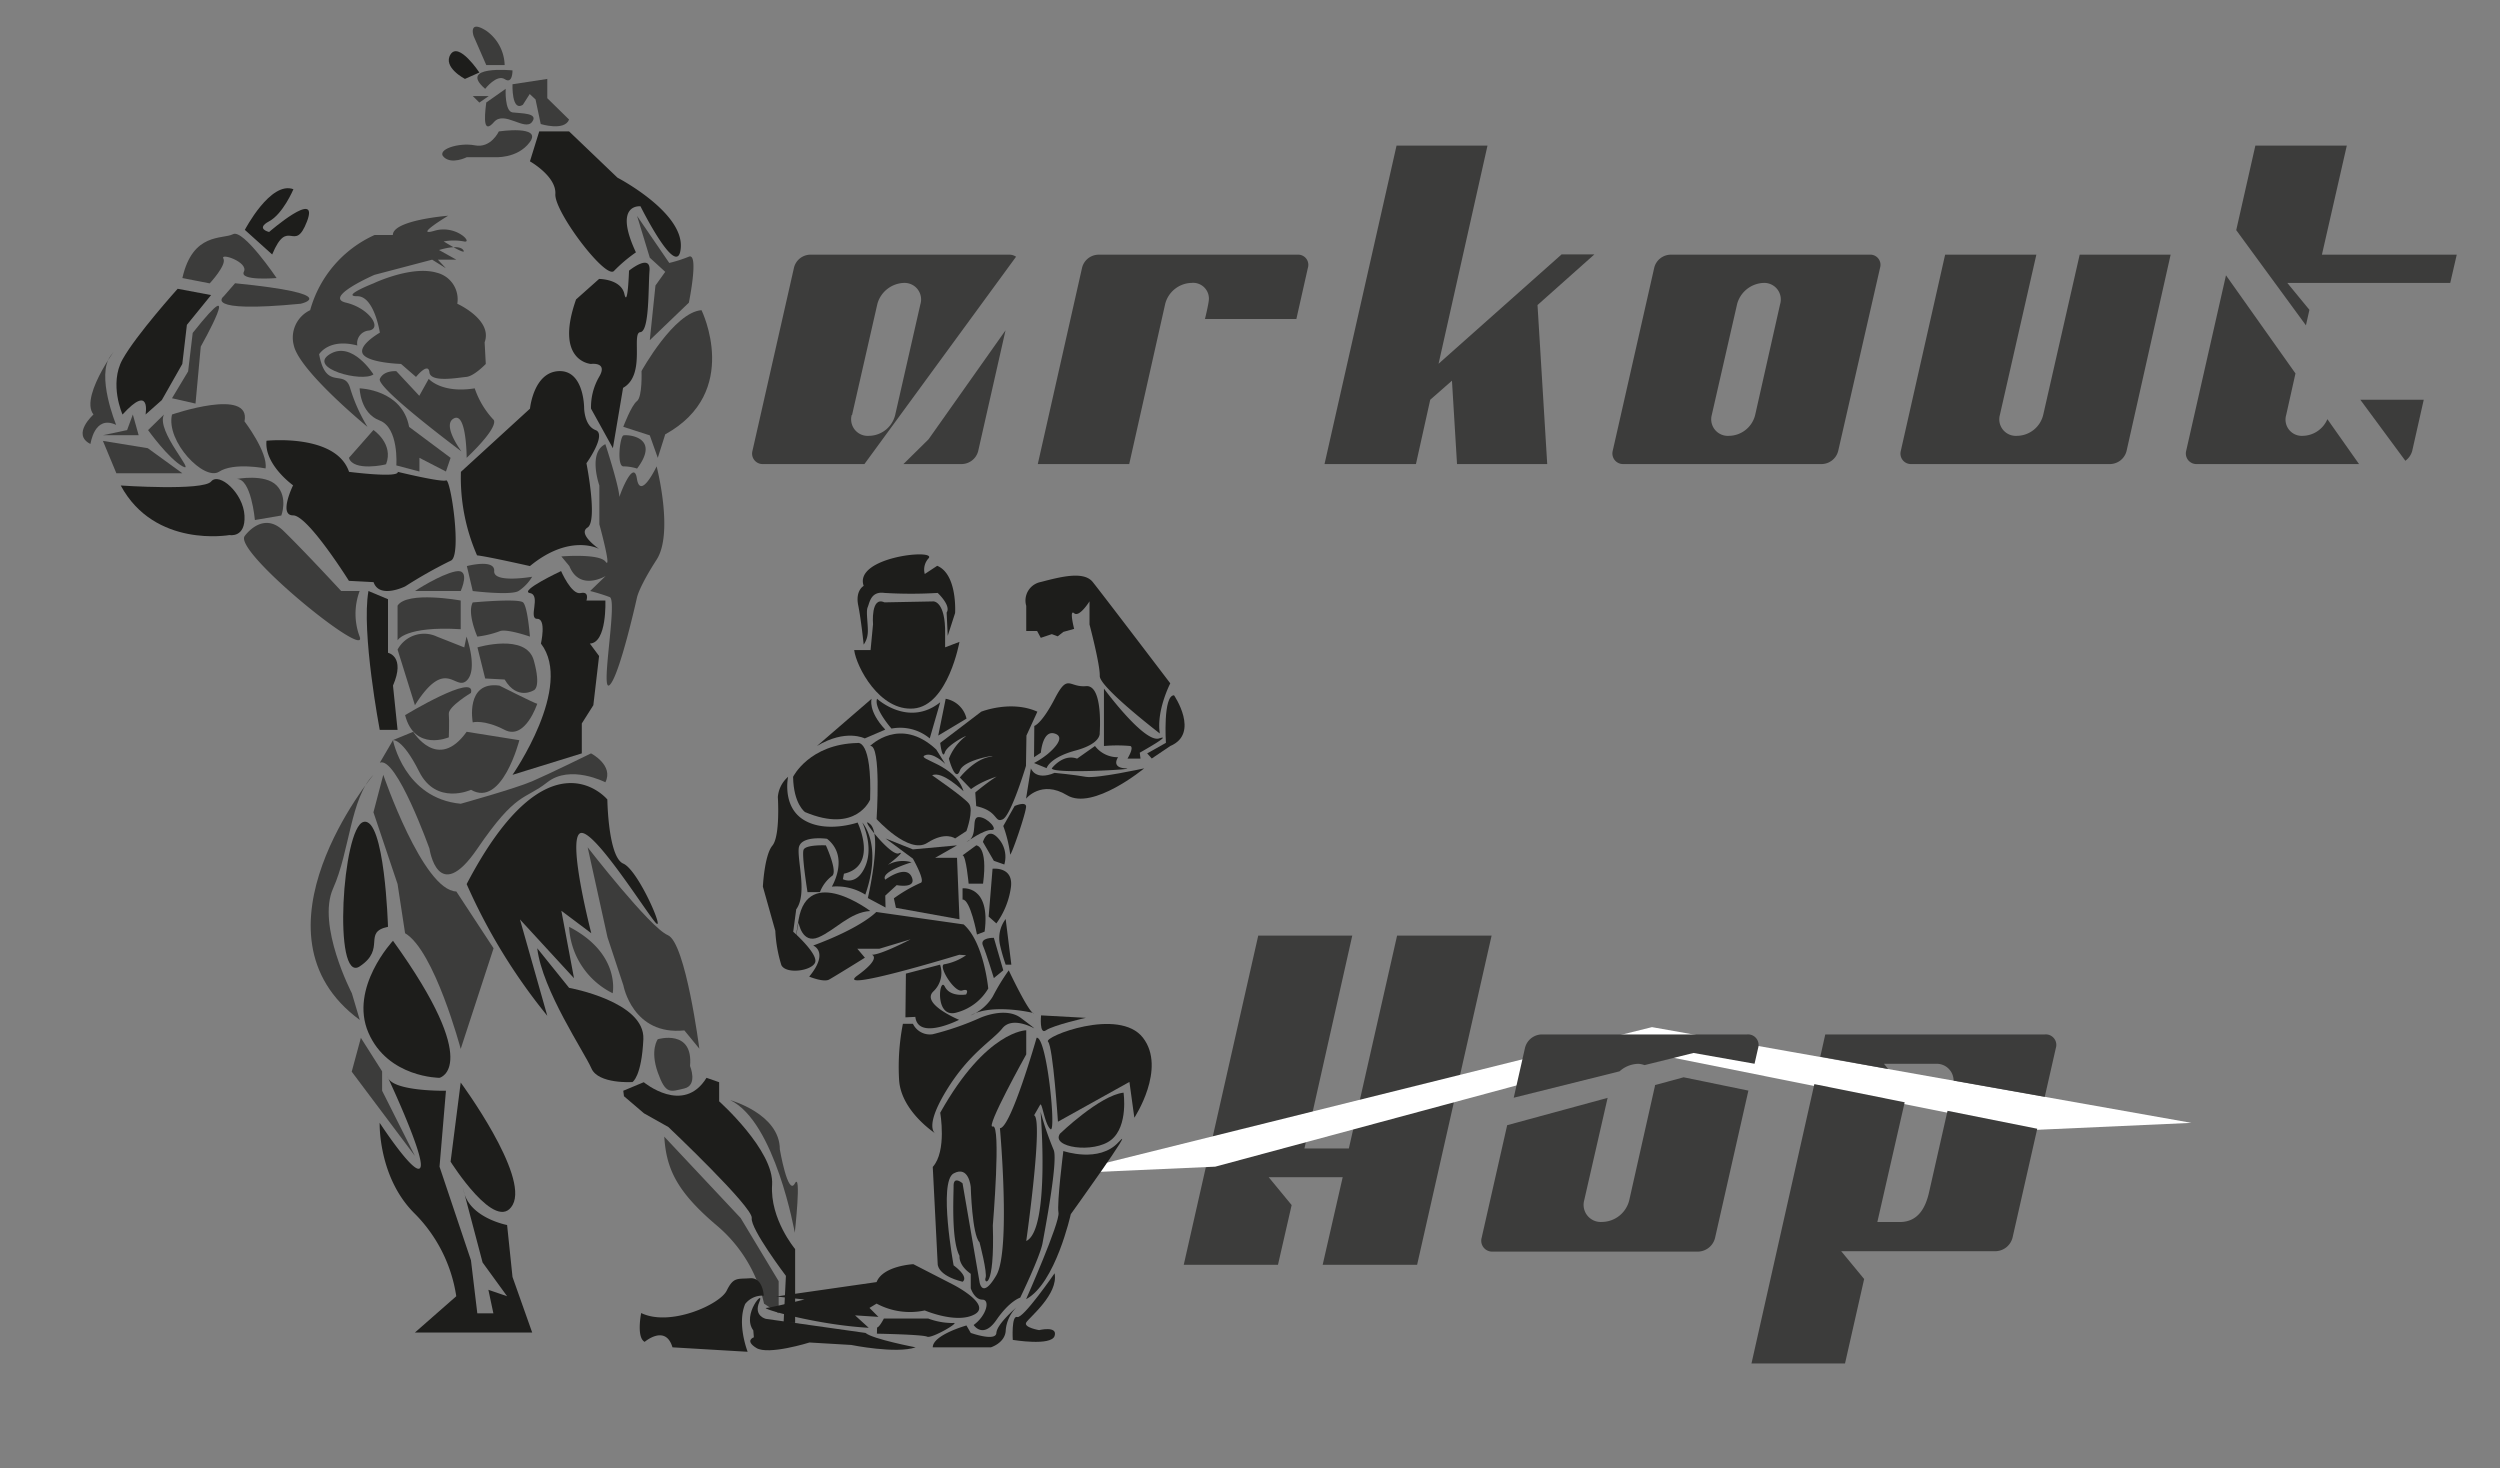 <svg id="Calque_1" data-name="Calque 1" xmlns="http://www.w3.org/2000/svg" viewBox="0 0 365.85 214.85"><rect x="0" y="0" width="365.85" height="214.85" fill="#808080" stroke="none"/><defs><style>.cls-1{fill:#3c3c3b;}.cls-2{fill:#1d1d1b;}.cls-3{fill:#fff;}</style></defs><path class="cls-1" d="M151.87,67.91l6.48-28.73a2.51,2.51,0,0,1,2.44-1.91h29.06a1.49,1.49,0,0,1,1.55,1.91l-1.69,7.5H176.33c.14-.51.47-2,.54-2.54a2.31,2.31,0,0,0-2.5-2.74,4.09,4.09,0,0,0-3.85,3.05l-5.27,23.46Z"/><path class="cls-1" d="M204.37,21.31h13.31l-7.16,31.92,18-16h4.8L225,44.64l1.42,23.27H213.22l-.74-12.2L209.3,58.5l-2.09,9.41H193.83Z"/><path class="cls-1" d="M236,66l6.08-26.82a2.51,2.51,0,0,1,2.44-1.91h29.06a1.49,1.49,0,0,1,1.55,1.91L269,66a2.54,2.54,0,0,1-2.37,1.91H237.55A1.55,1.55,0,0,1,236,66Zm17-2.22a4,4,0,0,0,3.85-3.05l3.65-16.21a2.42,2.42,0,0,0-2.36-3.12,4.18,4.18,0,0,0-3.92,3.05l-3.72,16.28A2.43,2.43,0,0,0,253,63.78Z"/><path class="cls-1" d="M278.16,66l6.49-28.73H298l-5.34,23.46a2.42,2.42,0,0,0,2.5,3.05A4,4,0,0,0,299,60.73l5.34-23.46h13.31L311.2,66a2.53,2.53,0,0,1-2.36,1.91H279.71A1.53,1.53,0,0,1,278.16,66Z"/><path class="cls-1" d="M52.29,50.56A1.87,1.87,0,0,1,54,48.37c2-.32,0-3.29-3.37-4.08s4.17-4.07,4.17-4.07L63.24,38l2,1.25L64.08,38h2.7l-2.53-1.41s2.87-.94,3.54,0-2.86-1.26-2.86-1.26a8.18,8.18,0,0,1,2.95,0c1.43.32-1.1-2.5-4.3-1.56s2-2.2,2-2.2-8.09.63-8.09,2.82H54.82a17.05,17.05,0,0,0-9.43,11A4.44,4.44,0,0,0,43,50.56c.84,3.76,10.78,11.91,10.78,11.91a24.58,24.58,0,0,1-2.53-5.64c-.84-3-3.54.52-4.55-5C46.73,51.84,48.08,49.46,52.29,50.56Z"/><path class="cls-1" d="M54.65,54.79s-3.11-5-6.4-2.95S53,56,54.65,54.79Z"/><path class="cls-1" d="M60.88,55.16l-2.19-1.9s-4.71-.14-5.56-1.42,2.46-3.16,2.46-3.16-.82-5.35-3.3-5.33,2.36-1.88,2.36-1.88,5.56-2.66,9.27-1.56a4,4,0,0,1,3,4.54s5.22,2.35,4,5.64l.17,3.17s-1.71,1.8-2.87,1.9-5.22.88-5.38-.68S60.88,55.16,60.88,55.16Z"/><path class="cls-1" d="M62.74,55.44s1.85,2.17,6.73,1.39a12.66,12.66,0,0,0,2.7,4.54S73.5,62,68.29,67c0,0,0-6.71-1.85-5.78s1.09,4.84,1.09,4.84S55,56.73,55.59,55.44,58,54.32,58,54.32l3.36,3.6Z"/><path class="cls-1" d="M52.63,56.83s6.23.15,7.24,5.64L65.94,67l-.68,2-3.88-2v2L58,68.11s.4-5.51-2.45-6.58S52.63,56.83,52.63,56.83Z"/><path class="cls-1" d="M51.06,67l3.59-4.07s3,2,1.85,5C56.5,68,51.68,69.05,51.06,67Z"/><path class="cls-2" d="M39,64.5s10.17-1.09,12.08,4.55c0,0,7.3.94,7.13,0,0,0,6.4,1.56,7.07,1.25s2.36,11.13.68,11.75a67,67,0,0,0-6.66,3.76s-3.79,1.88-4.63-.62L51.06,85s-6-9.59-8.17-9.58,0-4.4,0-4.4S38.65,68,39,64.5Z"/><path class="cls-2" d="M69.81,81.27a28.39,28.39,0,0,1-2.36-12.22L77.56,59.8s.51-5.33,4.21-5.49,3.71,5.34,3.71,5.34,0,2.66,1.68,3.29-1.34,4.85-1.34,4.85,1.68,8.47.16,9.41,1.69,3.13,1.69,3.13S83.43,78,77.55,82.84C77.55,82.84,71.33,81.43,69.81,81.27Z"/><path class="cls-2" d="M89.69,65.59l-3.2-5.79a8.87,8.87,0,0,1,1.18-4.64c1.35-2.25-1.19-1.9-1.19-1.9s-5.38-.35-2.18-9.44l3.37-3s3.2,0,3.7,2.19.68-3.4.68-3.4,3.2-2.61,3,0,0,8.88-1.35,9,.85,6.27-2.52,8.15Z"/><path class="cls-2" d="M93.06,36.93a21.79,21.79,0,0,0-3.2,2.71C88.69,41,81.1,31,81.27,28.4s-3.72-4.79-3.72-4.79l1.36-4.38h4.37L90.36,26s9.61,5,9.27,10.19-5.9-6-5.9-6S89.69,29.72,93.06,36.93Z"/><path class="cls-1" d="M95.09,37.71,93.23,31.6l4.71,6.88a20,20,0,0,0,2.87-.92c1.51-.63,0,6.73,0,6.73l-5.72,5.49.83-8,1.43-2Z"/><path class="cls-1" d="M102.66,45.39s5.9,12-5.31,18.17L96.26,67l-1.17-3.29-3.88-1.25s1.18-3.14,2-3.76.67-4.4.67-4.4S98.62,45.7,102.66,45.39Z"/><path class="cls-1" d="M93.23,68.57a6.84,6.84,0,0,0-2-.32c-1,0-.51-4.37,0-4.53S96.77,63.87,93.23,68.57Z"/><path class="cls-1" d="M96.09,68.25s2.53,9.73,0,13.65-2.86,5.48-2.86,5.48-2.53,11.44-4,12.85,1.18-12.38,0-12.85a27.27,27.27,0,0,0-2.87-.89l2.27-2.2s-3.8,2.31-5.31-1.45l-1.17-1.41s5.55-.47,6.48.78-.92-5.48-.92-5.48V71.05S86,66.23,88.59,65c0,0,2.46,7.52,2,8.15s2.1-6.42,2.61-3.13S96.09,68.25,96.09,68.25Z"/><path class="cls-1" d="M83.28,17.5l-3.19-3.13V11.55L75,12.33s-.16,4.08,1.52,3l1-1.57.85.79.76,3.6S82.6,19.23,83.28,17.5Z"/><path class="cls-1" d="M73,19.23s6.38-.94,4.54,1.56S72.32,23,72.32,23h-4s-2.18,1.11-3.36,0,2.19-2.19,4.54-1.73S73,19.23,73,19.23Z"/><path class="cls-1" d="M71.16,15,74,13s-.17,3.29,1,3.45,3.91.05,2.85,1.41-4.06-1.73-5.56,0S70.83,17.53,71.16,15Z"/><path class="cls-2" d="M70.15,10.61s-3-4.54-4.21-2.66,2.1,3.6,2.1,3.6Z"/><path class="cls-1" d="M73.85,9.52H71.16L69.31,5.28s-.84-2.48,1.85-.78A6.35,6.35,0,0,1,73.85,9.52Z"/><path class="cls-1" d="M71,13s1.7-2.19,2.87-1.41S75,10.3,75,10.3,66.94,9.51,71,13Z"/><polygon class="cls-1" points="69.19 14.06 70.15 15.01 71.52 14.06 69.19 14.06"/><path class="cls-2" d="M39.83,37.24l-4-3.6s3.76-7.21,7.11-5.95c0,0-1.52,3.61-3.56,4.7s0,1.56,0,1.56,7.4-6.41,5.55-1.56S42.18,31.6,39.83,37.24Z"/><path class="cls-1" d="M40.48,40.69s-4.87-7.21-6.38-6.42-5.9-.32-7.41,6.42l4,.78s2.53-2.72,2-3.63,3.71.52,3,1.92S40.48,40.69,40.48,40.69Z"/><path class="cls-1" d="M32.75,43.35S29.38,45.86,44,44.45c0,0,6.4-1.41-9.6-3Z"/><path class="cls-2" d="M26,42.26l4.89.92-3.54,4.36-.67,5.72-3,5.29L21.3,60.66s.84-4.62-3.37,0c0,0-2-4.46,0-8.06S26,42.26,26,42.26Z"/><path class="cls-1" d="M29.38,50.72s6.75-12-1.18-2l-.67,5.63-2.36,3.93,3.44.78Z"/><path class="cls-1" d="M24,60.66l-2.33,2.28s3,4.19,5.06,5.31S22.76,63.09,24,60.66Z"/><path class="cls-1" d="M25.17,60.66s11.62-4,10.61,1c0,0,3.46,4.54,3.08,6.89,0,0-4.63-.93-6.8.48S24.25,64.62,25.17,60.66Z"/><polygon class="cls-1" points="20.29 63.69 19.44 60.66 18.6 62.94 15.06 63.69 20.29 63.69"/><path class="cls-1" d="M17,62.18s-3-7.26-.79-10.14-4.78,5.79-2.53,8.62c0,0-3.26,2.9-.45,4.31C13.26,65,13.77,60.66,17,62.18Z"/><polygon class="cls-1" points="15.06 64.52 21.63 65.59 26.69 69.26 17.03 69.26 15.06 64.52"/><path class="cls-2" d="M17.67,71.05s12.07.82,13.23-.59,4.71,1.69,4.88,5-2.2,2.84-2.2,2.84S22.64,80.26,17.67,71.05Z"/><path class="cls-1" d="M37.3,76.1s-.54-6.18-2.7-6c0,0,4.18-.81,5.88.94s.69,4.4.69,4.4Z"/><path class="cls-1" d="M35.79,78.47s2.61-3.78,5.68-.8,8.46,8.82,8.46,8.82h2.7a9.52,9.52,0,0,0,0,6.67C54,96.78,34.28,80.84,35.79,78.47Z"/><path class="cls-2" d="M53.92,86.49l2.86,1.2v7.84s2.59.51.73,4.8l.67,6.48H55.57S52.85,92.49,53.92,86.49Z"/><path class="cls-1" d="M60.72,86.49s3.64-2.4,5.94-2.87.76,2.87.76,2.87Z"/><path class="cls-1" d="M69.18,86.49s5.52.68,6.7,0a6.55,6.55,0,0,0,2-2.09s-5.69,1-5.56-.83-4-.73-4-.73Z"/><path class="cls-1" d="M69.18,88.16s6.7-.62,7.37,0,1,5,1,5-3.55-1.24-4.47-.77a14.23,14.23,0,0,1-3.23.77S68.33,89.74,69.18,88.16Z"/><path class="cls-1" d="M58.18,88.63V93.7s1.09-2.12,9.24-1.62v-4.2S59.59,86.44,58.18,88.63Z"/><path class="cls-1" d="M60.72,103.2l-2.54-8.14a4.41,4.41,0,0,1,5.76-1.9l4,1.58.33-1.58S70,98,68.29,99.6,65.26,96,60.72,103.2Z"/><path class="cls-1" d="M71,99.29l-1.13-4.55S77,92.6,78.12,96.65s0,4.36,0,4.36-2.41,1.57-4.27-1.57Z"/><path class="cls-1" d="M69.18,105.71s-1.13-6.06,3.9-5.38c0,0,5.29,2.67,5.54,2.66,0,0-1.75,5.38-4.77,3.82S69.18,105.71,69.18,105.71Z"/><path class="cls-1" d="M68.92,101.4s-3.33,2-3.24,3.06,0,3.44,0,3.44-5,2.15-6.4-3.25C59.28,104.65,69.72,98.35,68.92,101.4Z"/><path class="cls-1" d="M68.29,107.09,76,108.32s-2.52,9.92-7.07,7.26c0,0-5.08,2.35-7.59-2.66s-3.87-4.6-3.87-4.6l3-1.23S64.06,113,68.29,107.09Z"/><path class="cls-2" d="M75,113.39S84,100.47,79.16,94.18c0,0,.83-3.64-.54-3.62s.6-3.47-1.07-3.77,4.56-3.22,4.56-3.22,1.52,3.52,2.86,3.22.85,1.09.85,1.09h2.77s.26,6.2-2.27,6.3L87.67,96l-.84,7.2-1.69,2.67v4.38Z"/><path class="cls-1" d="M55.59,111.61l1.92-3.29s1.63,8.51,9.91,9.3c0,0,7.92-2.2,10.46-3.29s8.61-4.08,8.61-4.08,3.36,1.73,2.1,4.23c0,0-5.13-2.66-8.5,0s-4.47,1.26-10.24,9.72-7,0-7,0S58,110.62,55.59,111.61Z"/><path class="cls-2" d="M88.88,117s-8.64-10.5-20.59,12.38a84.48,84.48,0,0,0,11.8,19.27l-4-14.1L84,143.15l-1.85-9.87,4.38,3.29S83.12,123.41,84.8,122s9.61,11.28,11.12,13-2.49-7.67-4.71-8.62S88.88,117,88.88,117Z"/><path class="cls-1" d="M86,124l2.9,13.16,2.33,7.05s1.34,7.36,8.92,6.58l2.19,2.67s-2-15.52-4.61-16.61S86,124,86,124Z"/><path class="cls-1" d="M89.66,145.35s1.2-5.8-6.38-9.72A11.46,11.46,0,0,0,89.66,145.35Z"/><path class="cls-2" d="M78.62,138.77l4.66,5.79s11.13,2,10.87,7.52-1.6,6.27-1.6,6.27-5,.32-6-2S79.34,144.88,78.62,138.77Z"/><path class="cls-1" d="M96.26,152.08s5.22-1.56,4.72,3.92c0,0,1.18,2.82-.85,3.29s-2.7.94-3.87-2.35S96.26,152.08,96.26,152.08Z"/><path class="cls-2" d="M91.21,159.62l3-1.25s5.81,4.84,9.18-.64l1.85.64v2.8s8.08,7.21,7.75,12.22,3.37,9.4,3.37,9.4V193.6h-1.69l.34-6.89s-5.22-6.89-5-8.46-12.2-13.32-12.2-13.32l-3.56-2-2.94-2.51Z"/><path class="cls-1" d="M106.87,161s7.25,2,7.25,7.2c0,0,1.18,6.9,2.19,5s0,7.2,0,7.2S113.44,164.15,106.87,161Z"/><path class="cls-1" d="M97.21,166.34l11.18,11.91,5.56,9.24v4.7l-2.14-1.41a20.82,20.82,0,0,0-7-11.51C99,174.33,97.5,171,97.21,166.34Z"/><path class="cls-2" d="M60.72,195H77.88L75,186.87l-.79-7.6s-5.33-1-6.31-4.78,2.72,10.26,2.72,10.26l3.59,4.94-2.74-.94.73,3.44H69.85l-.93-7.76-4.6-13.7.94-11.11s-7.54.14-8.48-1.89,5.28,11,4.78,13-6-6.42-6-6.42-.25,8,5.15,13.31a21.7,21.7,0,0,1,6.06,12.07Z"/><path class="cls-2" d="M65.94,170l1.48-11.58s10,13.55,7.61,17.89S65.94,170,65.94,170Z"/><polygon class="cls-1" points="60.72 169.16 55.92 159.62 55.92 156.78 52.81 151.88 51.47 156.83 60.72 169.16"/><path class="cls-2" d="M64.32,157.73s6.5-1.57-6.81-20.06c0,0-6.45,6.89-3.59,13.47S64.32,157.73,64.32,157.73Z"/><path class="cls-1" d="M56.09,113.39s5.8,16.92,10.69,17.07l5.45,8.31L67.42,153.5s-3.84-14.42-8.14-16.93l-1.1-7.2-3.53-10.5Z"/><path class="cls-2" d="M56.78,135.63s-.47-16.13-3.58-15.35-4.51,23.75-.57,21.15S53,136.42,56.78,135.63Z"/><path class="cls-1" d="M54.65,113.39s-19.26,23.18-2,35.87l-1.16-3.91S46.32,135.4,48.75,130,51.28,116.77,54.65,113.39Z"/><path class="cls-1" d="M173.23,185.09l10.9-48.17h13.76l-7,31.15h6.5l7.06-31.15h13.83l-10.9,48.17H193.56l2.93-12.82H185.66l3.36,4.08-2,8.74Z"/><polygon class="cls-3" points="241.75 150.31 155.61 171.72 177.84 170.73 240.33 153.88 297.58 165.36 320.69 164.32 241.75 150.31"/><path class="cls-1" d="M135.88,64.29l-3.67,3.62h8.58A2.53,2.53,0,0,0,143.15,66l4-17.66Z"/><path class="cls-1" d="M148.69,37.57a1.73,1.73,0,0,0-1-.3H118.62a2.49,2.49,0,0,0-2.43,1.91L110.11,66a1.53,1.53,0,0,0,1.55,1.91H126.5Zm-24,23.16,3.71-16.28a4.19,4.19,0,0,1,3.92-3.05,2.42,2.42,0,0,1,2.37,3.12L131,60.73a4,4,0,0,1-3.85,3.05A2.42,2.42,0,0,1,124.64,60.73Z"/><path class="cls-1" d="M353,66l1.69-7.5h-9.28L352,67.43A2.66,2.66,0,0,0,353,66Z"/><polygon class="cls-1" points="337.45 47.61 337.96 45.34 334.72 41.4 358.57 41.4 359.52 37.27 339.79 37.27 343.43 21.31 330.05 21.31 327.25 33.68 337.45 47.61"/><path class="cls-1" d="M340.59,61.34A4,4,0,0,1,337,63.78a2.38,2.38,0,0,1-2.44-3.05l1.36-6.08L325.75,40.29,319.92,66a1.55,1.55,0,0,0,1.62,1.91h23.68Z"/><path class="cls-2" d="M126.39,94.33a3.23,3.23,0,0,0,.58-1.52c.15-1-.29-3.28,0-3.93s.44-2.4,2.47-2.11a65.18,65.18,0,0,0,7.78,0s2,1.85,1.31,2.87l.16,3.41,1.08-3.34s.36-5.67-2.62-6.91L135.33,84a2.43,2.43,0,0,1,.59-2.33c1-1.38-11-.15-9.53,4.07,0,0-1.24.66-.8,2.84S126.39,94.33,126.39,94.33Z"/><path class="cls-2" d="M125,95.13h2.4l.36-3.78s-.36-4.14,1.67-3.2l7.2-.14s1.75,0,1.68,4.72v2l2.1-.8s-1.67,9.31-6.69,9.75S125.3,97.53,125,95.13Z"/><path class="cls-2" d="M128.35,102.26s4.58,4.22,9.24.51l-1.53,5.29a6.77,6.77,0,0,0-5.6-1.44S127.84,103.64,128.35,102.26Z"/><path class="cls-2" d="M127.55,102.26s-.58,1.75,2,4.51l-3,1.29s-2.77-1.44-7,1.11Z"/><path class="cls-2" d="M138.39,102.26l-1.09,5.38,4.14-2.48A3.81,3.81,0,0,0,138.39,102.26Z"/><path class="cls-2" d="M127.33,109.17s4.37-4.44,9.68.51l1.31,2.11s-1.82-1.82-3-1.24,4.51,1.31,5.68,5.24c0,0-3.13-3.06-4.59-2.33,0,0,4.66,3.2,5.39,4.15s-.37,4-.37,4l-1.66,1.09s-1.39-1.09-4.08.65-7.41-3.49-7.41-3.49S129,108.88,127.33,109.17Z"/><path class="cls-2" d="M125.5,108.73s2.12-.65,1.83,8.29c0,0-2,5-9.52,1.82,0,0-1.68-1.16-1.75-5.16C116.06,113.68,118.42,108.88,125.5,108.73Z"/><path class="cls-2" d="M137.59,108.72l6-4.57s4.37-1.74,8.22,0l-1.6,3.49-.07,4.44s-2.18,7.3-3.42,7.83-.58-1.21-3.86-1.94l-.14-2s3.56-3,4.51-2.91-2.63.56-5.13,2.42l-1.64-1.7s2-2.54,4.26-3-3.6.19-4.26,2-1.6-1.75-1.6-1.75a7.71,7.71,0,0,1,2.19-3.07c1.31-.85-2.38.93-2.77,2.13S137.59,108.72,137.59,108.72Z"/><path class="cls-2" d="M115.33,113.68s-.94,4.37,2.33,6.33,7.84.36,7.84.36,3.07,6.33-2,7.49l-.15.8s2,1.09,3.28-1.89-.44-6.4-.44-6.4,3,3.2.44,10.55a7.92,7.92,0,0,0-4.9-1.17s2.64-4.36-.7-7c0,0-4-.58-4.15,1.45s1.24,6.69-.36,8.87l-.44,3.28s3.71,3.27,3.2,4.51-4.29,1.74-4.94.36a20.12,20.12,0,0,1-.88-5l-1.82-6.47s.22-4.6,1.39-6,.8-7.12.8-7.12A4.37,4.37,0,0,1,115.33,113.68Z"/><path class="cls-2" d="M118.17,130.55s-.87-5.38-.58-6.18,3.27-.66,3.27-.66,1.85,4,.85,4.51a5.39,5.39,0,0,0-1.72,2.33Z"/><path class="cls-2" d="M127.36,133.32s-9.12-6.91-10.5,1.3,0,.37,0,.37.5,3.2,2.91,2.18S124.41,133.46,127.36,133.32Z"/><path class="cls-2" d="M119,138.37s2.4.91-.58,4.55c0,0,2.11.87,2.91.43s5.24-3.2,5.24-3.2l-1.11-1.31h3.22l4.58-1.38s-4.27,2.25-5.67,2.26c0,0,1.48.43-2.13,3.05s14.92-3.05,14.92-3.05l1,.07a8.12,8.12,0,0,1-3.12,1.31c-1.17,0,1.38,4.22,2.54,3.85s.58.58.58.58-2.32.44-3.12-1.16-1.6,4.87,1.81,3.78a7.59,7.59,0,0,0,4.55-3.49s-.62-6.76-3.6-9.38l-12.79-1.82S126.17,135.72,119,138.37Z"/><path class="cls-2" d="M129.59,132.81,127,131.42s2.18-9.3.32-10.83,3,4.8,4.21,4.29-1.62,1.7-1.62,1.7a4.44,4.44,0,0,1,3.49-.39s-4.65,1.38-3.85,2.54c0,0,3-2.25,3.85-.43s-2.18,1.23-2.18,1.23l-1.67,1.53Z"/><path class="cls-2" d="M129.59,122.7l4,1.6,6.46-.59-3.2,1.82h3.2l.36,9-9.3-1.68-.3-1.39a21.87,21.87,0,0,1,3.88-2.25c.85-.15-1.1-3.56-1.1-3.56Z"/><path class="cls-2" d="M141.44,123.21s2.55-1.82,3.64-1.75-.53-1.85-1.82-1.89S143.31,122.43,141.44,123.21Z"/><path class="cls-2" d="M140.86,125.17l2-1.46s1.74,0,1,5.61h-2.11S141.37,125.17,140.86,125.17Z"/><path class="cls-2" d="M143.84,123.21s.66-2.33,2.26-.51a4,4,0,0,1,.87,3.81l-1.53-.54Z"/><path class="cls-2" d="M146.82,120.88a18.74,18.74,0,0,1,1,4.07c-.07,1,2.48-6.33,2.33-7s-1.67,0-1.67,0Z"/><path class="cls-2" d="M140.86,131.64V130s4.14-.51,3.23,6.33l-1.12.43S142,131.57,140.86,131.64Z"/><path class="cls-2" d="M145.81,135.13l-1.13-1,.57-7s3.17-.38,2.67,2.83A11.7,11.7,0,0,1,145.81,135.13Z"/><path class="cls-2" d="M148,141.17l-.83-6.68a4.62,4.62,0,0,0-.81,3.88,26.67,26.67,0,0,0,.81,2.8Z"/><path class="cls-2" d="M145.44,143.13l1.38-1.13-1.38-4.76s-2.11-.06-1.6,1.13S145.44,143.13,145.44,143.13Z"/><path class="cls-2" d="M132.57,142.48l5-1.31a3.73,3.73,0,0,1-1,3.93c-1.82,1.82,3.78,4.14,3.78,4.14s-6,3.06-6.4-.43l-1.45.07Z"/><path class="cls-2" d="M142.06,148.59a6.81,6.81,0,0,0,3.23-2.77,31,31,0,0,1,2.33-3.82s2.91,6.18,3.64,6.28S145.29,146.7,142.06,148.59Z"/><path class="cls-2" d="M132.13,149.82h1.47a2.75,2.75,0,0,0,2.9,1.53,41.37,41.37,0,0,0,6.94-2.4s3.68-1.67,5.93,0,1.95,1.53,1.95,1.53-3.17-1.82-4.63,0-4.88,3.64-8.23,9.16-1.53,6.26-1.53,6.26-5.12-3.28-5.36-7.93A32.83,32.83,0,0,1,132.13,149.82Z"/><path class="cls-2" d="M150.18,150.77s-5.83,0-12.59,12.07c0,0,1,5.6-1.09,7.93l.72,14.18s-.14,1.67,3.64,2.62c0,0,1.1-.58-1.31-2.4,0,0-2.25-12.22,0-13.45s2.51,2,2.51,2,.19,7,1.28,8.07c0,0,1.19,4.51.88,5.24s1.36,2,1.07-7.71c0,0,1.24-14.91,0-14.47s4.89-10.55,4.89-10.55Z"/><path class="cls-2" d="M151.7,151.86s-3.77,13.24-5.37,13.24c0,0,1.6,17.89-.52,21.52s-2.47.95-2.47.95l-2.48-14.4s-1.31-1.16-1.31.36-.36,8,.87,10.26c0,0-.22,1.31,1.64,2.62v2.12s.53,1.66,1.7,1.66.62,2.33-1.28,3.71c0,0,1.37,2.11,3.33-.73s3.49-3.27,3.49-3.27,2.91-6,3.27-8,2.33-12.29,1.6-13.68a44.8,44.8,0,0,1-1.89-5.52s1.42,17.29-2.1,18.91c0,0,2.53-17.82,1.15-18.4l.88-1.53c.29-.51.65,2.84,1.52,3.56S153.22,151.72,151.7,151.86Z"/><path class="cls-2" d="M154.82,164.15s-.72-11-1.45-11.71,10.4-5.09,13.89-.58S166,163.57,166,163.57l-.72-5.24Z"/><path class="cls-2" d="M152.35,148.59l6.55.36s-4.8,1.09-5.82,1.82S152.35,148.59,152.35,148.59Z"/><path class="cls-2" d="M155.12,165.9s5.84-5.62,9.3-6c0,0,.73,4.88-1.81,6.91S153.73,167.93,155.12,165.9Z"/><path class="cls-2" d="M155.61,168.44s5.25,1.82,8.09-1.31-7,10.55-7,10.55-2.25,10.18-6.54,12.44c0,0,5-11.28,4.74-12.66S155.61,168.44,155.61,168.44Z"/><path class="cls-2" d="M154.33,186.33s-4.6,6.69-5.47,6.4-.65,3.35-.65,3.35,5.63.94,6.12-.58-2.27-.85-2.27-.85-2.31-.39-1.88-1.12S154.93,189.39,154.33,186.33Z"/><path class="cls-2" d="M148.72,191.35s-2.83,2.4-2.91,3.71-3.75,0-3.75,0l-.63-1.09s-4.93,1.38-4.93,3.2H145s2.13-.65,2.18-2.52A5.32,5.32,0,0,1,148.72,191.35Z"/><path class="cls-2" d="M128.28,190.77a10.3,10.3,0,0,0,7.05,1s4.66,2,7.28.58S139.5,188,139.5,188L133.66,185s-4.44.22-5.38,2.62l-14.69,2.11,4.14.44s-4.72,1.16-5.6,1.23,7.28,2.47,15,2.91l-2-1.82,3.42.22-1.31-1.31Z"/><path class="cls-2" d="M128.35,194.26s.26.09,1-1.31h6.47a10.2,10.2,0,0,0,3.66.66c1.22-.22-3.15,2.32-3.8,2s-7.35-.44-7.35-.44Z"/><path class="cls-2" d="M134,197.17s-6.27-1.2-7.35-2.11L112.07,193s-1.83-.43-.95-2.47-2.62,1.8-.88,4.17l.08,1s-1.39.47.36,1.56,7.78-.8,7.78-.8l6.11.36S131.1,198.15,134,197.17Z"/><path class="cls-2" d="M111.77,189.61s-.12-2.69-2-2.55-2.42-.22-3.43,1.82-8.3,5.31-12.51,3.27c0,0-.73,3.56.51,4.22,0,0,3.05-2.62,4.07.8l11,.65s-1.6-4.07-.36-7A3.18,3.18,0,0,1,111.77,189.61Z"/><path class="cls-2" d="M151.32,110.81l1-.66s.25-3.33,2-2.81-.26,2.38-1,3a12.32,12.32,0,0,1-2,1.32l1.84.75s.42-1.55,4.24-2.58,3.53-2.57,3.53-2.57.54-7.07-2-6.85-2.63-1.92-4.57,1.82-3,4-3,4Z"/><path class="cls-2" d="M150.86,112.44s.61,1.86,3.47.66c0,0,3,.29,4.57.58s8.54-1.24,8.54-1.24-7.52,6.22-11.29,3.93-6,.51-6,.51Z"/><path class="cls-2" d="M153.92,112.44s1.63-2.18,3.7-1.42l2.62-1.85a4.17,4.17,0,0,0,3.38,1.64s-1.09,1.52,1.1,1.63S154,113.31,153.92,112.44Z"/><path class="cls-2" d="M161.55,109.17v-8.4s5.89,8,8.07,7.29-2.83,2.09-2.83,2.09l.11.86H165s1-1.62.41-1.84A21.89,21.89,0,0,0,161.55,109.17Z"/><path class="cls-2" d="M169.73,107.34s-8.85-6.79-8.79-8.42-1.5-7.53-1.5-7.53V88s-1.49,2.4-2.25,1.74,0,2.29,0,2.29l-1.58.44-.82.65-.87-.32-1.61.54-.54-1h-1.59V88.66a2.76,2.76,0,0,1,2.13-3.49c2.91-.76,6.28-1.64,7.6,0S171.26,100,171.26,100,169.19,104,169.73,107.34Z"/><path class="cls-2" d="M171.81,101.75s3.81,5.58-.55,7.42L168.55,111l-.67-.75,2.74-1.54S170.17,101.75,171.81,101.75Z"/><path class="cls-1" d="M276.32,156.44l-.62-.76h7.55a2.47,2.47,0,0,1,2.64,2.46l13.34,2.37,1.62-7.13a1.54,1.54,0,0,0-1.61-2H267.11l-.73,3.26Z"/><path class="cls-1" d="M285,162.56l-2.72,12c-.49,2.1-1.54,4.27-4.26,4.27h-3.29l4-17.52-13.22-2.66-9.2,40.88H270l2.8-12.36-3.36-4.07h22.64a2.63,2.63,0,0,0,2.44-2l3.61-15.92Z"/><path class="cls-1" d="M237,156.78a4.24,4.24,0,0,1,2.75-1.1,3.19,3.19,0,0,1,.91.19l7.17-1.78,8.93,1.58.52-2.29a1.54,1.54,0,0,0-1.6-2h-30a2.58,2.58,0,0,0-2.52,2l-1.64,7.26Z"/><path class="cls-1" d="M246.38,157.65l-4.19,1.14s0,.07,0,.11l-3.77,16.76a4.16,4.16,0,0,1-4,3.16,2.51,2.51,0,0,1-2.59-3.16l3.43-15-14.7,4-3.74,16.5a1.59,1.59,0,0,0,1.6,2h30.11a2.63,2.63,0,0,0,2.45-2l4.88-21.56Z"/></svg>